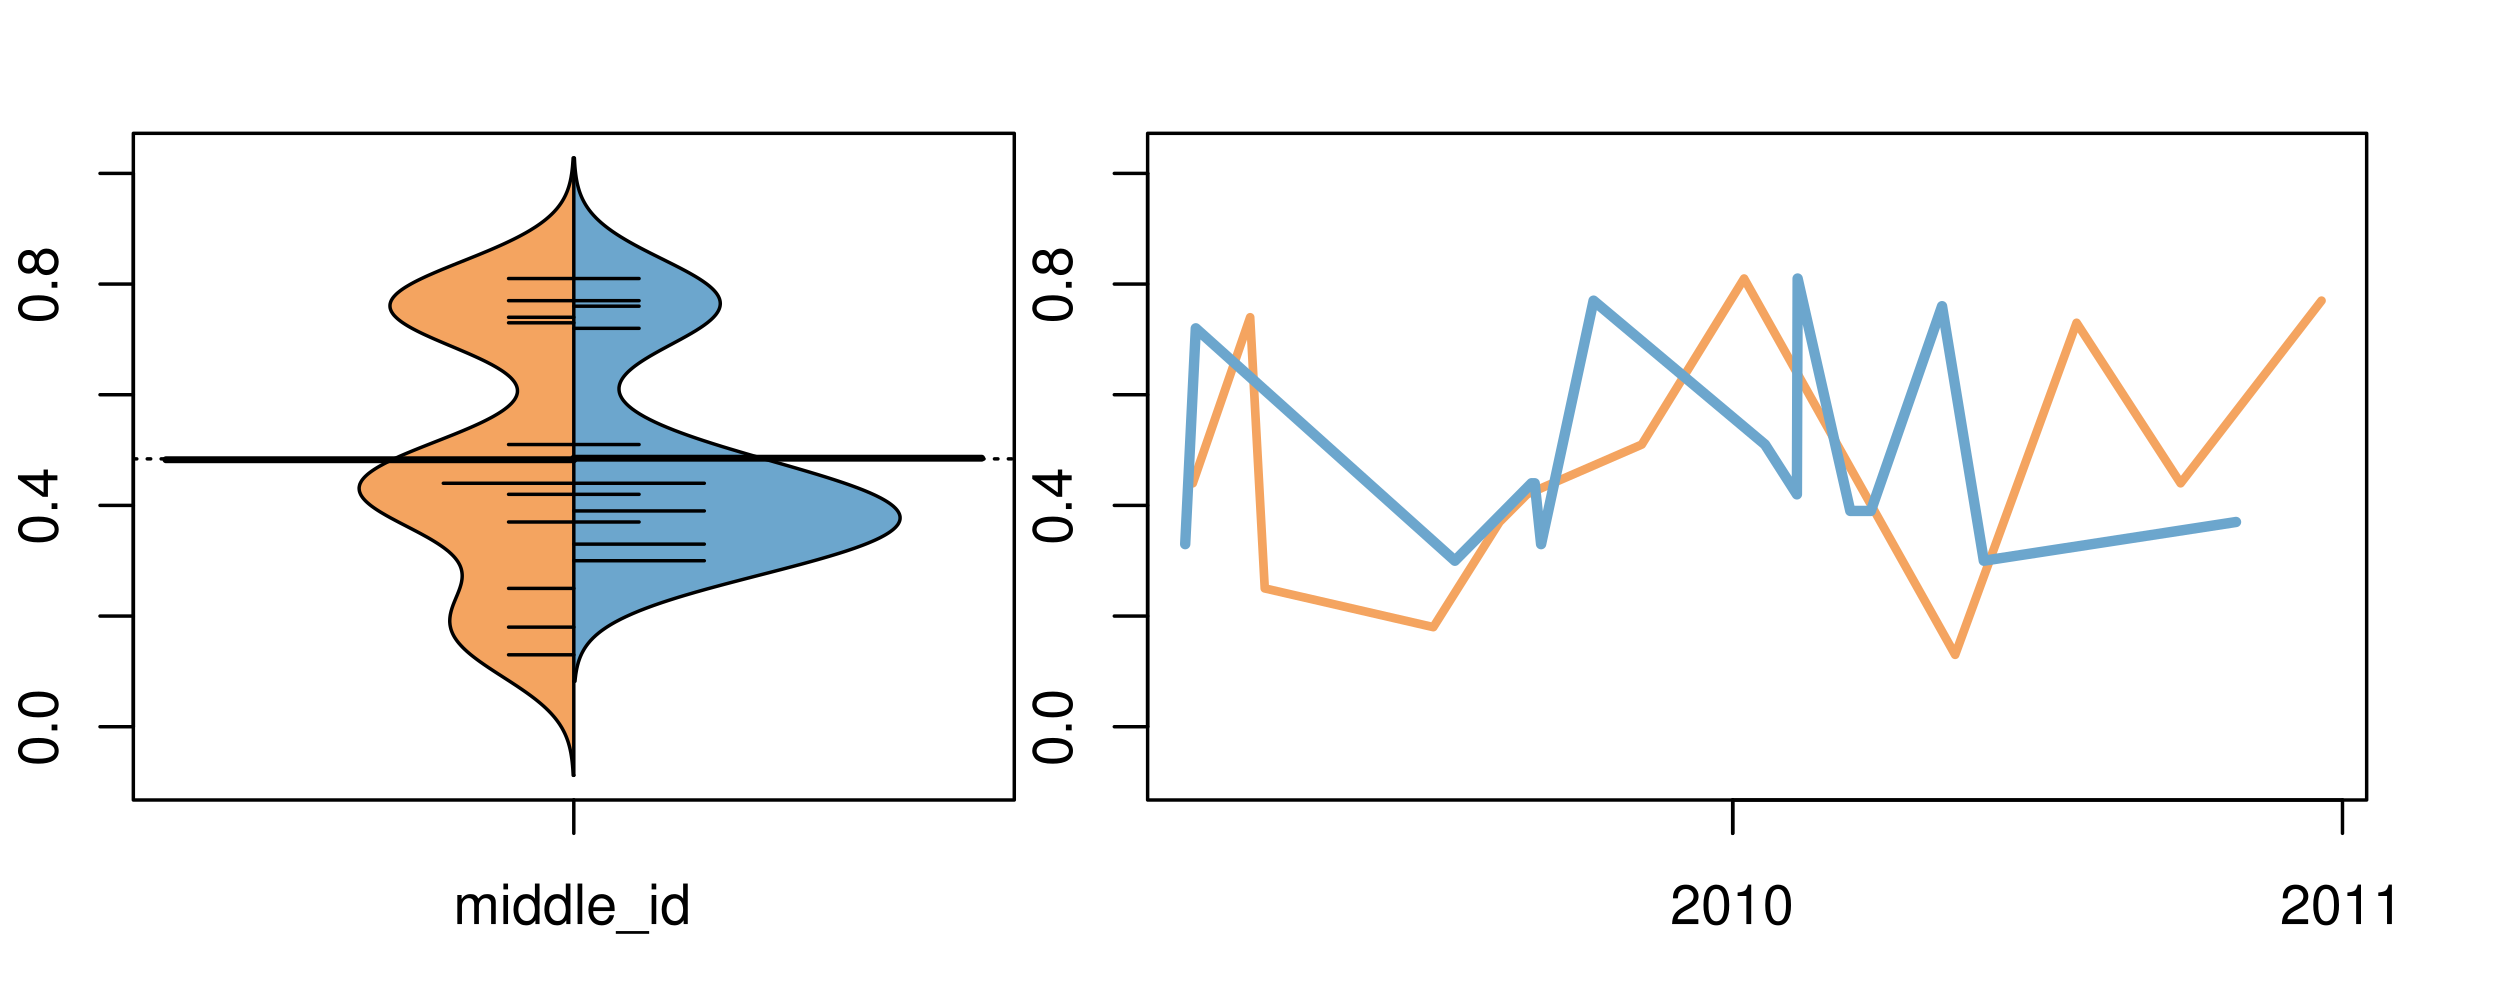 <?xml version="1.0" encoding="UTF-8"?>
<svg xmlns="http://www.w3.org/2000/svg" xmlns:xlink="http://www.w3.org/1999/xlink" width="540pt" height="216pt" viewBox="0 0 540 216" version="1.1">
<defs>
<g>
<symbol overflow="visible" id="glyph0-0">
<path style="stroke:none;" d="M -8.516 -3.297 C -8.516 -2.516 -8.156 -1.781 -7.578 -1.344 C -6.828 -0.797 -5.688 -0.516 -4.109 -0.516 C -1.25 -0.516 0.281 -1.469 0.281 -3.297 C 0.281 -5.094 -1.25 -6.078 -4.047 -6.078 C -5.703 -6.078 -6.797 -5.812 -7.578 -5.25 C -8.172 -4.812 -8.516 -4.109 -8.516 -3.297 Z M -7.578 -3.297 C -7.578 -4.438 -6.422 -5 -4.141 -5 C -1.734 -5 -0.594 -4.453 -0.594 -3.281 C -0.594 -2.156 -1.781 -1.594 -4.109 -1.594 C -6.438 -1.594 -7.578 -2.156 -7.578 -3.297 Z M -7.578 -3.297 "/>
</symbol>
<symbol overflow="visible" id="glyph0-1">
<path style="stroke:none;" d="M -1.25 -2.297 L -1.25 -1.047 L 0 -1.047 L 0 -2.297 Z M -1.25 -2.297 "/>
</symbol>
<symbol overflow="visible" id="glyph0-2">
<path style="stroke:none;" d="M -2.047 -3.922 L 0 -3.922 L 0 -4.984 L -2.047 -4.984 L -2.047 -6.234 L -2.984 -6.234 L -2.984 -4.984 L -8.516 -4.984 L -8.516 -4.203 L -3.156 -0.344 L -2.047 -0.344 Z M -2.984 -3.922 L -2.984 -1.266 L -6.703 -3.922 Z M -2.984 -3.922 "/>
</symbol>
<symbol overflow="visible" id="glyph0-3">
<path style="stroke:none;" d="M -4.469 -4.688 C -5 -5.562 -5.438 -5.859 -6.234 -5.859 C -7.578 -5.859 -8.516 -4.812 -8.516 -3.297 C -8.516 -1.797 -7.578 -0.75 -6.234 -0.75 C -5.453 -0.75 -5.016 -1.031 -4.469 -1.891 C -4.016 -0.922 -3.297 -0.438 -2.359 -0.438 C -0.797 -0.438 0.281 -1.625 0.281 -3.297 C 0.281 -4.984 -0.797 -6.156 -2.359 -6.156 C -3.297 -6.156 -4.016 -5.672 -4.469 -4.688 Z M -7.578 -3.297 C -7.578 -4.203 -7.047 -4.781 -6.219 -4.781 C -5.422 -4.781 -4.891 -4.188 -4.891 -3.297 C -4.891 -2.406 -5.422 -1.828 -6.234 -1.828 C -7.047 -1.828 -7.578 -2.406 -7.578 -3.297 Z M -4.016 -3.297 C -4.016 -4.359 -3.344 -5.078 -2.344 -5.078 C -1.328 -5.078 -0.656 -4.359 -0.656 -3.281 C -0.656 -2.25 -1.344 -1.531 -2.344 -1.531 C -3.344 -1.531 -4.016 -2.25 -4.016 -3.297 Z M -4.016 -3.297 "/>
</symbol>
<symbol overflow="visible" id="glyph0-4">
<path style="stroke:none;" d="M -8.75 -5.938 L -8.75 -4.938 L -5.5 -4.938 C -6.125 -4.531 -6.469 -3.859 -6.469 -3.016 C -6.469 -1.375 -5.156 -0.312 -3.156 -0.312 C -1.031 -0.312 0.281 -1.359 0.281 -3.047 C 0.281 -3.906 -0.047 -4.516 -0.828 -5.047 L 0 -5.047 L 0 -5.938 Z M -5.531 -3.188 C -5.531 -4.266 -4.578 -4.938 -3.078 -4.938 C -1.625 -4.938 -0.656 -4.25 -0.656 -3.188 C -0.656 -2.094 -1.625 -1.359 -3.094 -1.359 C -4.562 -1.359 -5.531 -2.094 -5.531 -3.188 Z M -5.531 -3.188 "/>
</symbol>
<symbol overflow="visible" id="glyph0-5">
<path style="stroke:none;" d="M -6.281 -3.094 L -6.281 -2.047 L -7.266 -2.047 C -7.688 -2.047 -7.906 -2.297 -7.906 -2.75 C -7.906 -2.828 -7.906 -2.875 -7.891 -3.094 L -8.719 -3.094 C -8.766 -2.875 -8.781 -2.734 -8.781 -2.531 C -8.781 -1.609 -8.25 -1.062 -7.359 -1.062 L -6.281 -1.062 L -6.281 -0.219 L -5.469 -0.219 L -5.469 -1.062 L 0 -1.062 L 0 -2.047 L -5.469 -2.047 L -5.469 -3.094 Z M -6.281 -3.094 "/>
</symbol>
<symbol overflow="visible" id="glyph0-6">
<path style="stroke:none;" d="M 1.516 -6.938 L 1.516 0.266 L 2.109 0.266 L 2.109 -6.938 Z M 1.516 -6.938 "/>
</symbol>
<symbol overflow="visible" id="glyph0-7">
<path style="stroke:none;" d="M -6.469 -3.266 C -6.469 -1.5 -5.203 -0.438 -3.094 -0.438 C -0.984 -0.438 0.281 -1.484 0.281 -3.281 C 0.281 -5.047 -0.984 -6.125 -3.047 -6.125 C -5.219 -6.125 -6.469 -5.078 -6.469 -3.266 Z M -5.547 -3.281 C -5.547 -4.406 -4.625 -5.078 -3.062 -5.078 C -1.578 -5.078 -0.641 -4.375 -0.641 -3.281 C -0.641 -2.156 -1.578 -1.469 -3.094 -1.469 C -4.609 -1.469 -5.547 -2.156 -5.547 -3.281 Z M -5.547 -3.281 "/>
</symbol>
<symbol overflow="visible" id="glyph0-8">
<path style="stroke:none;" d="M -8.75 -1.828 L -8.75 -0.812 L 0 -0.812 L 0 -1.828 Z M -8.75 -1.828 "/>
</symbol>
<symbol overflow="visible" id="glyph0-9">
<path style="stroke:none;" d="M -3.906 -2.656 L -3.906 -3.234 C -3.906 -4.391 -3.391 -4.984 -2.359 -4.984 C -1.297 -4.984 -0.656 -4.328 -0.656 -3.234 C -0.656 -2.078 -1.234 -1.516 -2.469 -1.438 L -2.469 -0.391 C -1.781 -0.438 -1.344 -0.547 -0.953 -0.75 C -0.141 -1.188 0.281 -2.031 0.281 -3.188 C 0.281 -4.938 -0.766 -6.078 -2.375 -6.078 C -3.453 -6.078 -4.062 -5.656 -4.406 -4.625 C -4.719 -5.422 -5.312 -5.812 -6.172 -5.812 C -7.625 -5.812 -8.516 -4.844 -8.516 -3.234 C -8.516 -1.516 -7.578 -0.594 -5.766 -0.562 L -5.766 -1.625 C -6.281 -1.625 -6.562 -1.688 -6.828 -1.812 C -7.297 -2.047 -7.578 -2.578 -7.578 -3.234 C -7.578 -4.172 -7.031 -4.734 -6.125 -4.734 C -5.531 -4.734 -5.172 -4.531 -4.984 -4.062 C -4.859 -3.766 -4.812 -3.391 -4.797 -2.656 Z M -3.906 -2.656 "/>
</symbol>
<symbol overflow="visible" id="glyph0-10">
<path style="stroke:none;" d="M 0 -3.422 L -6.281 -5.828 L -6.281 -4.703 L -1.188 -2.922 L -6.281 -1.25 L -6.281 -0.125 L 0 -2.328 Z M 0 -3.422 "/>
</symbol>
<symbol overflow="visible" id="glyph0-11">
<path style="stroke:none;" d="M -0.594 -6.422 C -0.562 -6.312 -0.562 -6.266 -0.562 -6.203 C -0.562 -5.859 -0.75 -5.656 -1.062 -5.656 L -4.75 -5.656 C -5.875 -5.656 -6.469 -4.844 -6.469 -3.297 C -6.469 -2.391 -6.203 -1.625 -5.734 -1.219 C -5.406 -0.922 -5.047 -0.797 -4.422 -0.781 L -4.422 -1.781 C -5.203 -1.875 -5.547 -2.328 -5.547 -3.266 C -5.547 -4.156 -5.203 -4.672 -4.609 -4.672 L -4.344 -4.672 C -3.922 -4.672 -3.75 -4.422 -3.641 -3.625 C -3.469 -2.203 -3.422 -1.984 -3.266 -1.609 C -2.969 -0.875 -2.406 -0.5 -1.578 -0.5 C -0.438 -0.5 0.281 -1.297 0.281 -2.562 C 0.281 -3.359 0 -4 -0.641 -4.703 C -0.016 -4.781 0.281 -5.094 0.281 -5.734 C 0.281 -5.938 0.25 -6.094 0.172 -6.422 Z M -1.984 -4.672 C -1.641 -4.672 -1.438 -4.578 -1.156 -4.266 C -0.797 -3.859 -0.594 -3.375 -0.594 -2.781 C -0.594 -2 -0.969 -1.547 -1.609 -1.547 C -2.266 -1.547 -2.609 -1.984 -2.766 -3.062 C -2.906 -4.109 -2.953 -4.328 -3.109 -4.672 Z M -1.984 -4.672 "/>
</symbol>
<symbol overflow="visible" id="glyph0-12">
<path style="stroke:none;" d="M 0 -5.781 L -6.281 -5.781 L -6.281 -4.781 L -2.719 -4.781 C -1.438 -4.781 -0.594 -4.109 -0.594 -3.078 C -0.594 -2.281 -1.078 -1.781 -1.844 -1.781 L -6.281 -1.781 L -6.281 -0.781 L -1.438 -0.781 C -0.391 -0.781 0.281 -1.562 0.281 -2.781 C 0.281 -3.703 -0.047 -4.297 -0.875 -4.891 L 0 -4.891 Z M 0 -5.781 "/>
</symbol>
<symbol overflow="visible" id="glyph0-13">
<path style="stroke:none;" d="M -2.812 -6.156 C -3.766 -6.156 -4.344 -6.078 -4.812 -5.906 C -5.844 -5.5 -6.469 -4.531 -6.469 -3.359 C -6.469 -1.609 -5.125 -0.484 -3.062 -0.484 C -1 -0.484 0.281 -1.578 0.281 -3.344 C 0.281 -4.781 -0.547 -5.766 -1.906 -6.031 L -1.906 -5.016 C -1.078 -4.734 -0.641 -4.172 -0.641 -3.375 C -0.641 -2.734 -0.938 -2.203 -1.469 -1.859 C -1.828 -1.625 -2.188 -1.531 -2.812 -1.531 Z M -3.625 -1.547 C -4.781 -1.625 -5.547 -2.344 -5.547 -3.344 C -5.547 -4.328 -4.734 -5.094 -3.703 -5.094 C -3.672 -5.094 -3.641 -5.094 -3.625 -5.078 Z M -3.625 -1.547 "/>
</symbol>
<symbol overflow="visible" id="glyph1-0">
<path style="stroke:none;" d="M 0.844 -6.281 L 0.844 0 L 1.844 0 L 1.844 -3.953 C 1.844 -4.859 2.516 -5.594 3.328 -5.594 C 4.062 -5.594 4.484 -5.141 4.484 -4.328 L 4.484 0 L 5.5 0 L 5.5 -3.953 C 5.5 -4.859 6.156 -5.594 6.969 -5.594 C 7.703 -5.594 8.141 -5.125 8.141 -4.328 L 8.141 0 L 9.141 0 L 9.141 -4.719 C 9.141 -5.844 8.5 -6.469 7.312 -6.469 C 6.484 -6.469 5.969 -6.219 5.391 -5.516 C 5.016 -6.188 4.516 -6.469 3.703 -6.469 C 2.859 -6.469 2.297 -6.156 1.766 -5.406 L 1.766 -6.281 Z M 0.844 -6.281 "/>
</symbol>
<symbol overflow="visible" id="glyph1-1">
<path style="stroke:none;" d="M 1.797 -6.281 L 0.797 -6.281 L 0.797 0 L 1.797 0 Z M 1.797 -8.75 L 0.797 -8.75 L 0.797 -7.484 L 1.797 -7.484 Z M 1.797 -8.75 "/>
</symbol>
<symbol overflow="visible" id="glyph1-2">
<path style="stroke:none;" d="M 5.938 -8.75 L 4.938 -8.75 L 4.938 -5.5 C 4.531 -6.125 3.859 -6.469 3.016 -6.469 C 1.375 -6.469 0.312 -5.156 0.312 -3.156 C 0.312 -1.031 1.359 0.281 3.047 0.281 C 3.906 0.281 4.516 -0.047 5.047 -0.828 L 5.047 0 L 5.938 0 Z M 3.188 -5.531 C 4.266 -5.531 4.938 -4.578 4.938 -3.078 C 4.938 -1.625 4.25 -0.656 3.188 -0.656 C 2.094 -0.656 1.359 -1.625 1.359 -3.094 C 1.359 -4.562 2.094 -5.531 3.188 -5.531 Z M 3.188 -5.531 "/>
</symbol>
<symbol overflow="visible" id="glyph1-3">
<path style="stroke:none;" d="M 1.828 -8.75 L 0.812 -8.75 L 0.812 0 L 1.828 0 Z M 1.828 -8.75 "/>
</symbol>
<symbol overflow="visible" id="glyph1-4">
<path style="stroke:none;" d="M 6.156 -2.812 C 6.156 -3.766 6.078 -4.344 5.906 -4.812 C 5.5 -5.844 4.531 -6.469 3.359 -6.469 C 1.609 -6.469 0.484 -5.125 0.484 -3.062 C 0.484 -1 1.578 0.281 3.344 0.281 C 4.781 0.281 5.766 -0.547 6.031 -1.906 L 5.016 -1.906 C 4.734 -1.078 4.172 -0.641 3.375 -0.641 C 2.734 -0.641 2.203 -0.938 1.859 -1.469 C 1.625 -1.828 1.531 -2.188 1.531 -2.812 Z M 1.547 -3.625 C 1.625 -4.781 2.344 -5.547 3.344 -5.547 C 4.328 -5.547 5.094 -4.734 5.094 -3.703 C 5.094 -3.672 5.094 -3.641 5.078 -3.625 Z M 1.547 -3.625 "/>
</symbol>
<symbol overflow="visible" id="glyph1-5">
<path style="stroke:none;" d="M 6.938 1.516 L -0.266 1.516 L -0.266 2.109 L 6.938 2.109 Z M 6.938 1.516 "/>
</symbol>
<symbol overflow="visible" id="glyph1-6">
<path style="stroke:none;" d="M 6.078 -1.047 L 1.594 -1.047 C 1.703 -1.734 2.094 -2.188 3.125 -2.797 L 4.328 -3.438 C 5.516 -4.094 6.125 -4.969 6.125 -6.016 C 6.125 -6.719 5.844 -7.375 5.344 -7.844 C 4.844 -8.297 4.219 -8.516 3.406 -8.516 C 2.328 -8.516 1.531 -8.125 1.062 -7.406 C 0.75 -6.953 0.625 -6.422 0.594 -5.562 L 1.656 -5.562 C 1.688 -6.125 1.766 -6.484 1.906 -6.75 C 2.188 -7.266 2.734 -7.578 3.375 -7.578 C 4.328 -7.578 5.047 -6.906 5.047 -5.984 C 5.047 -5.312 4.656 -4.734 3.906 -4.312 L 2.797 -3.688 C 1.016 -2.672 0.5 -1.875 0.406 0 L 6.078 0 Z M 6.078 -1.047 "/>
</symbol>
<symbol overflow="visible" id="glyph1-7">
<path style="stroke:none;" d="M 3.297 -8.516 C 2.516 -8.516 1.781 -8.156 1.344 -7.578 C 0.797 -6.828 0.516 -5.688 0.516 -4.109 C 0.516 -1.25 1.469 0.281 3.297 0.281 C 5.094 0.281 6.078 -1.25 6.078 -4.047 C 6.078 -5.703 5.812 -6.797 5.25 -7.578 C 4.812 -8.172 4.109 -8.516 3.297 -8.516 Z M 3.297 -7.578 C 4.438 -7.578 5 -6.422 5 -4.141 C 5 -1.734 4.453 -0.594 3.281 -0.594 C 2.156 -0.594 1.594 -1.781 1.594 -4.109 C 1.594 -6.438 2.156 -7.578 3.297 -7.578 Z M 3.297 -7.578 "/>
</symbol>
<symbol overflow="visible" id="glyph1-8">
<path style="stroke:none;" d="M 3.109 -6.062 L 3.109 0 L 4.156 0 L 4.156 -8.516 L 3.469 -8.516 C 3.094 -7.203 2.859 -7.016 1.219 -6.812 L 1.219 -6.062 Z M 3.109 -6.062 "/>
</symbol>
</g>
<clipPath id="clip1">
  <path d="M 28.801 28.801 L 220.086 28.801 L 220.086 173.801 L 28.801 173.801 Z M 28.801 28.801 "/>
</clipPath>
<clipPath id="clip2">
  <path d="M 247.887 28.801 L 512.199 28.801 L 512.199 173.801 L 247.887 173.801 Z M 247.887 28.801 "/>
</clipPath>
<clipPath id="clip3">
  <path d="M 233.484 14.398 L 526.598 14.398 L 526.598 188.199 L 233.484 188.199 Z M 233.484 14.398 "/>
</clipPath>
<clipPath id="clip4">
  <path d="M 247.887 28.801 L 512.199 28.801 L 512.199 173.801 L 247.887 173.801 Z M 247.887 28.801 "/>
</clipPath>
</defs>
<g id="surface266">
<path style="fill:none;stroke-width:0.75;stroke-linecap:round;stroke-linejoin:round;stroke:rgb(0%,0%,0%);stroke-opacity:1;stroke-miterlimit:10;" d="M 28.801 172.801 L 219.086 172.801 L 219.086 28.801 L 28.801 28.801 L 28.801 172.801 "/>
<path style="fill:none;stroke-width:0.75;stroke-linecap:round;stroke-linejoin:round;stroke:rgb(0%,0%,0%);stroke-opacity:1;stroke-miterlimit:10;" d="M 28.801 156.973 L 28.801 37.457 "/>
<path style="fill:none;stroke-width:0.75;stroke-linecap:round;stroke-linejoin:round;stroke:rgb(0%,0%,0%);stroke-opacity:1;stroke-miterlimit:10;" d="M 28.801 156.973 L 21.602 156.973 "/>
<path style="fill:none;stroke-width:0.75;stroke-linecap:round;stroke-linejoin:round;stroke:rgb(0%,0%,0%);stroke-opacity:1;stroke-miterlimit:10;" d="M 28.801 133.07 L 21.602 133.07 "/>
<path style="fill:none;stroke-width:0.75;stroke-linecap:round;stroke-linejoin:round;stroke:rgb(0%,0%,0%);stroke-opacity:1;stroke-miterlimit:10;" d="M 28.801 109.168 L 21.602 109.168 "/>
<path style="fill:none;stroke-width:0.75;stroke-linecap:round;stroke-linejoin:round;stroke:rgb(0%,0%,0%);stroke-opacity:1;stroke-miterlimit:10;" d="M 28.801 85.262 L 21.602 85.262 "/>
<path style="fill:none;stroke-width:0.75;stroke-linecap:round;stroke-linejoin:round;stroke:rgb(0%,0%,0%);stroke-opacity:1;stroke-miterlimit:10;" d="M 28.801 61.359 L 21.602 61.359 "/>
<path style="fill:none;stroke-width:0.75;stroke-linecap:round;stroke-linejoin:round;stroke:rgb(0%,0%,0%);stroke-opacity:1;stroke-miterlimit:10;" d="M 28.801 37.457 L 21.602 37.457 "/>
<g style="fill:rgb(0%,0%,0%);fill-opacity:1;">
  <use xlink:href="#glyph0-0" x="12.396" y="165.473"/>
  <use xlink:href="#glyph0-1" x="12.396" y="158.801"/>
  <use xlink:href="#glyph0-0" x="12.396" y="155.465"/>
</g>
<g style="fill:rgb(0%,0%,0%);fill-opacity:1;">
  <use xlink:href="#glyph0-0" x="12.396" y="117.668"/>
  <use xlink:href="#glyph0-1" x="12.396" y="110.996"/>
  <use xlink:href="#glyph0-2" x="12.396" y="107.66"/>
</g>
<g style="fill:rgb(0%,0%,0%);fill-opacity:1;">
  <use xlink:href="#glyph0-0" x="12.396" y="69.859"/>
  <use xlink:href="#glyph0-1" x="12.396" y="63.188"/>
  <use xlink:href="#glyph0-3" x="12.396" y="59.852"/>
</g>
<path style="fill:none;stroke-width:0.75;stroke-linecap:round;stroke-linejoin:round;stroke:rgb(0%,0%,0%);stroke-opacity:1;stroke-miterlimit:10;" d="M 123.941 172.801 L 123.941 172.801 "/>
<path style="fill:none;stroke-width:0.75;stroke-linecap:round;stroke-linejoin:round;stroke:rgb(0%,0%,0%);stroke-opacity:1;stroke-miterlimit:10;" d="M 123.941 172.801 L 123.941 180 "/>
<g style="fill:rgb(0%,0%,0%);fill-opacity:1;">
  <use xlink:href="#glyph1-0" x="97.941" y="199.596"/>
  <use xlink:href="#glyph1-1" x="107.938" y="199.596"/>
  <use xlink:href="#glyph1-2" x="110.602" y="199.596"/>
  <use xlink:href="#glyph1-2" x="117.273" y="199.596"/>
  <use xlink:href="#glyph1-3" x="123.945" y="199.596"/>
  <use xlink:href="#glyph1-4" x="126.609" y="199.596"/>
  <use xlink:href="#glyph1-5" x="133.281" y="199.596"/>
  <use xlink:href="#glyph1-1" x="139.953" y="199.596"/>
  <use xlink:href="#glyph1-2" x="142.617" y="199.596"/>
</g>
<g clip-path="url(#clip1)" clip-rule="nonzero">
<path style="fill:none;stroke-width:0.75;stroke-linecap:round;stroke-linejoin:round;stroke:rgb(0%,0%,0%);stroke-opacity:1;stroke-dasharray:0.75,2.25;stroke-miterlimit:10;" d="M 28.801 99.117 L 219.086 99.117 "/>
<path style=" stroke:none;fill-rule:nonzero;fill:rgb(95.686%,64.314%,37.647%);fill-opacity:1;" d="M 123.941 34.133 L 123.793 34.133 L 123.781 34.395 L 123.766 34.656 L 123.746 34.918 L 123.727 35.176 L 123.688 35.699 L 123.664 35.961 L 123.637 36.223 L 123.609 36.48 L 123.547 37.004 L 123.512 37.266 L 123.477 37.523 L 123.348 38.309 L 123.297 38.57 L 123.242 38.828 L 123.188 39.09 L 123.125 39.352 L 123.059 39.613 L 122.988 39.875 L 122.914 40.133 L 122.836 40.395 L 122.75 40.656 L 122.66 40.918 L 122.566 41.18 L 122.465 41.438 L 122.355 41.699 L 122.242 41.961 L 122.121 42.223 L 121.992 42.484 L 121.859 42.742 L 121.715 43.004 L 121.562 43.266 L 121.406 43.527 L 121.238 43.789 L 121.059 44.047 L 120.875 44.309 L 120.68 44.57 L 120.473 44.832 L 120.262 45.094 L 120.035 45.352 L 119.801 45.613 L 119.555 45.875 L 119.297 46.137 L 119.027 46.398 L 118.75 46.656 L 118.457 46.918 L 118.152 47.18 L 117.84 47.441 L 117.508 47.703 L 117.168 47.961 L 116.816 48.223 L 116.449 48.484 L 116.07 48.746 L 115.68 49.008 L 115.273 49.266 L 114.855 49.527 L 114.43 49.789 L 113.984 50.051 L 113.527 50.312 L 113.059 50.57 L 112.578 50.832 L 112.086 51.094 L 111.578 51.355 L 111.059 51.617 L 110.531 51.875 L 109.988 52.137 L 109.438 52.398 L 108.875 52.66 L 108.301 52.922 L 107.719 53.18 L 107.129 53.441 L 106.527 53.703 L 105.918 53.965 L 105.301 54.227 L 104.676 54.484 L 104.047 54.746 L 103.414 55.008 L 102.773 55.27 L 102.129 55.527 L 100.832 56.051 L 99.527 56.574 L 98.879 56.832 L 97.582 57.355 L 96.938 57.617 L 96.301 57.879 L 95.664 58.137 L 95.039 58.398 L 94.422 58.66 L 93.809 58.922 L 93.211 59.184 L 92.621 59.441 L 92.039 59.703 L 91.477 59.965 L 90.926 60.227 L 90.387 60.488 L 89.871 60.746 L 89.367 61.008 L 88.883 61.27 L 88.422 61.531 L 87.977 61.793 L 87.551 62.051 L 87.152 62.312 L 86.773 62.574 L 86.418 62.836 L 86.09 63.098 L 85.781 63.355 L 85.504 63.617 L 85.254 63.879 L 85.02 64.141 L 84.824 64.402 L 84.656 64.66 L 84.508 64.922 L 84.398 65.184 L 84.316 65.445 L 84.254 65.707 L 84.234 65.965 L 84.238 66.227 L 84.266 66.488 L 84.332 66.75 L 84.426 67.012 L 84.539 67.27 L 84.695 67.531 L 84.871 67.793 L 85.07 68.055 L 85.309 68.316 L 85.57 68.574 L 85.852 68.836 L 86.168 69.098 L 86.504 69.359 L 86.863 69.621 L 87.25 69.879 L 87.656 70.141 L 88.082 70.402 L 88.535 70.664 L 89.004 70.926 L 89.492 71.184 L 89.996 71.445 L 90.516 71.707 L 91.055 71.969 L 91.605 72.23 L 92.168 72.488 L 92.742 72.75 L 93.328 73.012 L 93.918 73.273 L 94.52 73.531 L 95.738 74.055 L 96.973 74.578 L 97.594 74.836 L 98.215 75.098 L 98.832 75.359 L 99.445 75.621 L 100.055 75.883 L 100.66 76.141 L 101.262 76.402 L 101.852 76.664 L 102.438 76.926 L 103.012 77.188 L 103.57 77.445 L 104.121 77.707 L 104.664 77.969 L 105.184 78.23 L 105.691 78.492 L 106.188 78.75 L 106.66 79.012 L 107.121 79.273 L 107.562 79.535 L 107.98 79.797 L 108.387 80.055 L 108.77 80.316 L 109.129 80.578 L 109.469 80.84 L 109.789 81.102 L 110.082 81.359 L 110.355 81.621 L 110.605 81.883 L 110.828 82.145 L 111.035 82.406 L 111.211 82.664 L 111.363 82.926 L 111.496 83.188 L 111.602 83.449 L 111.68 83.711 L 111.738 83.969 L 111.766 84.23 L 111.77 84.492 L 111.758 84.754 L 111.711 85.016 L 111.641 85.273 L 111.555 85.535 L 111.43 85.797 L 111.289 86.059 L 111.133 86.32 L 110.938 86.578 L 110.727 86.84 L 110.496 87.102 L 110.234 87.363 L 109.953 87.625 L 109.656 87.883 L 109.328 88.145 L 108.988 88.406 L 108.625 88.668 L 108.234 88.93 L 107.832 89.188 L 107.41 89.449 L 106.965 89.711 L 106.508 89.973 L 106.031 90.234 L 105.535 90.492 L 105.027 90.754 L 104.5 91.016 L 103.961 91.277 L 103.406 91.539 L 102.84 91.797 L 102.258 92.059 L 101.668 92.32 L 101.062 92.582 L 100.449 92.84 L 99.832 93.102 L 99.199 93.363 L 98.562 93.625 L 97.918 93.887 L 97.266 94.145 L 95.953 94.668 L 94.625 95.191 L 93.961 95.449 L 92.633 95.973 L 91.312 96.496 L 90.66 96.754 L 90.012 97.016 L 89.367 97.277 L 88.734 97.539 L 88.105 97.801 L 87.488 98.059 L 86.879 98.32 L 86.281 98.582 L 85.703 98.844 L 85.129 99.105 L 84.574 99.363 L 84.035 99.625 L 83.508 99.887 L 83 100.148 L 82.516 100.41 L 82.043 100.668 L 81.59 100.93 L 81.164 101.191 L 80.754 101.453 L 80.367 101.715 L 80.008 101.973 L 79.664 102.234 L 79.348 102.496 L 79.059 102.758 L 78.789 103.02 L 78.551 103.277 L 78.336 103.539 L 78.141 103.801 L 77.984 104.062 L 77.852 104.324 L 77.734 104.582 L 77.66 104.844 L 77.605 105.105 L 77.57 105.367 L 77.578 105.629 L 77.605 105.887 L 77.652 106.148 L 77.738 106.41 L 77.844 106.672 L 77.969 106.934 L 78.129 107.191 L 78.309 107.453 L 78.512 107.715 L 78.746 107.977 L 78.996 108.238 L 79.266 108.496 L 79.566 108.758 L 79.879 109.02 L 80.211 109.281 L 80.57 109.543 L 80.938 109.801 L 81.324 110.062 L 81.73 110.324 L 82.148 110.586 L 82.582 110.844 L 83.027 111.105 L 83.48 111.367 L 83.949 111.629 L 84.422 111.891 L 84.906 112.148 L 85.395 112.41 L 85.891 112.672 L 86.391 112.934 L 86.895 113.195 L 87.398 113.453 L 87.902 113.715 L 88.41 113.977 L 88.914 114.238 L 89.414 114.5 L 89.91 114.758 L 90.406 115.02 L 90.895 115.281 L 91.375 115.543 L 91.848 115.805 L 92.316 116.062 L 92.77 116.324 L 93.215 116.586 L 93.652 116.848 L 94.074 117.109 L 94.484 117.367 L 94.883 117.629 L 95.266 117.891 L 95.637 118.152 L 95.996 118.414 L 96.332 118.672 L 96.66 118.934 L 96.973 119.195 L 97.262 119.457 L 97.543 119.719 L 97.805 119.977 L 98.051 120.238 L 98.281 120.5 L 98.492 120.762 L 98.688 121.023 L 98.867 121.281 L 99.031 121.543 L 99.176 121.805 L 99.312 122.066 L 99.426 122.328 L 99.523 122.586 L 99.613 122.848 L 99.68 123.109 L 99.738 123.371 L 99.781 123.633 L 99.809 123.891 L 99.828 124.152 L 99.832 124.414 L 99.824 124.676 L 99.805 124.938 L 99.777 125.195 L 99.734 125.457 L 99.688 125.719 L 99.633 125.98 L 99.566 126.242 L 99.492 126.5 L 99.414 126.762 L 99.328 127.023 L 99.238 127.285 L 99.141 127.547 L 99.043 127.805 L 98.727 128.59 L 98.617 128.848 L 98.289 129.633 L 98.184 129.895 L 98.078 130.152 L 97.875 130.676 L 97.781 130.938 L 97.691 131.199 L 97.605 131.457 L 97.527 131.719 L 97.453 131.98 L 97.387 132.242 L 97.328 132.504 L 97.273 132.762 L 97.234 133.023 L 97.199 133.285 L 97.172 133.547 L 97.156 133.809 L 97.148 134.066 L 97.148 134.328 L 97.168 134.59 L 97.191 134.852 L 97.227 135.113 L 97.277 135.371 L 97.336 135.633 L 97.402 135.895 L 97.488 136.156 L 97.582 136.418 L 97.688 136.676 L 97.809 136.938 L 97.938 137.199 L 98.082 137.461 L 98.238 137.723 L 98.406 137.98 L 98.586 138.242 L 98.777 138.504 L 98.984 138.766 L 99.199 139.027 L 99.43 139.285 L 99.668 139.547 L 99.918 139.809 L 100.18 140.07 L 100.453 140.332 L 100.734 140.59 L 101.031 140.852 L 101.332 141.113 L 101.645 141.375 L 101.969 141.637 L 102.297 141.895 L 102.637 142.156 L 102.984 142.418 L 103.34 142.68 L 103.699 142.941 L 104.07 143.199 L 104.441 143.461 L 104.82 143.723 L 105.594 144.246 L 105.988 144.504 L 106.383 144.766 L 106.781 145.027 L 107.586 145.551 L 107.992 145.809 L 108.395 146.07 L 109.207 146.594 L 109.609 146.852 L 110.016 147.113 L 110.418 147.375 L 111.215 147.898 L 111.609 148.156 L 112.383 148.68 L 112.766 148.941 L 113.145 149.203 L 113.516 149.461 L 113.883 149.723 L 114.246 149.984 L 114.602 150.246 L 114.953 150.508 L 115.293 150.766 L 115.633 151.027 L 115.961 151.289 L 116.281 151.551 L 116.598 151.812 L 116.902 152.07 L 117.203 152.332 L 117.496 152.594 L 117.777 152.855 L 118.055 153.117 L 118.324 153.375 L 118.582 153.637 L 118.836 153.898 L 119.082 154.16 L 119.316 154.422 L 119.543 154.68 L 119.766 154.941 L 119.977 155.203 L 120.184 155.465 L 120.379 155.727 L 120.566 155.984 L 120.75 156.246 L 120.926 156.508 L 121.254 157.031 L 121.406 157.289 L 121.551 157.551 L 121.691 157.812 L 121.824 158.074 L 121.953 158.336 L 122.074 158.594 L 122.188 158.855 L 122.297 159.117 L 122.402 159.379 L 122.5 159.641 L 122.594 159.898 L 122.684 160.16 L 122.766 160.422 L 122.844 160.684 L 122.918 160.945 L 122.988 161.203 L 123.055 161.465 L 123.117 161.727 L 123.176 161.988 L 123.23 162.25 L 123.285 162.508 L 123.332 162.77 L 123.418 163.293 L 123.457 163.555 L 123.496 163.812 L 123.531 164.074 L 123.594 164.598 L 123.621 164.855 L 123.645 165.117 L 123.672 165.379 L 123.691 165.641 L 123.715 165.902 L 123.734 166.16 L 123.797 167.207 L 123.809 167.465 L 123.941 167.465 Z M 123.941 34.133 "/>
<path style="fill:none;stroke-width:0.75;stroke-linecap:round;stroke-linejoin:round;stroke:rgb(0%,0%,0%);stroke-opacity:1;stroke-miterlimit:10;" d="M 123.941 34.133 L 123.793 34.133 L 123.781 34.395 L 123.766 34.656 L 123.746 34.918 L 123.727 35.176 L 123.688 35.699 L 123.664 35.961 L 123.637 36.223 L 123.609 36.48 L 123.547 37.004 L 123.512 37.266 L 123.477 37.523 L 123.348 38.309 L 123.297 38.57 L 123.242 38.828 L 123.188 39.09 L 123.125 39.352 L 123.059 39.613 L 122.988 39.875 L 122.914 40.133 L 122.836 40.395 L 122.75 40.656 L 122.66 40.918 L 122.566 41.18 L 122.465 41.438 L 122.355 41.699 L 122.242 41.961 L 122.121 42.223 L 121.992 42.484 L 121.859 42.742 L 121.715 43.004 L 121.562 43.266 L 121.406 43.527 L 121.238 43.789 L 121.059 44.047 L 120.875 44.309 L 120.68 44.57 L 120.473 44.832 L 120.262 45.094 L 120.035 45.352 L 119.801 45.613 L 119.555 45.875 L 119.297 46.137 L 119.027 46.398 L 118.75 46.656 L 118.457 46.918 L 118.152 47.18 L 117.84 47.441 L 117.508 47.703 L 117.168 47.961 L 116.816 48.223 L 116.449 48.484 L 116.07 48.746 L 115.68 49.008 L 115.273 49.266 L 114.855 49.527 L 114.43 49.789 L 113.984 50.051 L 113.527 50.312 L 113.059 50.57 L 112.578 50.832 L 112.086 51.094 L 111.578 51.355 L 111.059 51.617 L 110.531 51.875 L 109.988 52.137 L 109.438 52.398 L 108.875 52.66 L 108.301 52.922 L 107.719 53.18 L 107.129 53.441 L 106.527 53.703 L 105.918 53.965 L 105.301 54.227 L 104.676 54.484 L 104.047 54.746 L 103.414 55.008 L 102.773 55.27 L 102.129 55.527 L 100.832 56.051 L 99.527 56.574 L 98.879 56.832 L 97.582 57.355 L 96.938 57.617 L 96.301 57.879 L 95.664 58.137 L 95.039 58.398 L 94.422 58.66 L 93.809 58.922 L 93.211 59.184 L 92.621 59.441 L 92.039 59.703 L 91.477 59.965 L 90.926 60.227 L 90.387 60.488 L 89.871 60.746 L 89.367 61.008 L 88.883 61.27 L 88.422 61.531 L 87.977 61.793 L 87.551 62.051 L 87.152 62.312 L 86.773 62.574 L 86.418 62.836 L 86.09 63.098 L 85.781 63.355 L 85.504 63.617 L 85.254 63.879 L 85.02 64.141 L 84.824 64.402 L 84.656 64.66 L 84.508 64.922 L 84.398 65.184 L 84.316 65.445 L 84.254 65.707 L 84.234 65.965 L 84.238 66.227 L 84.266 66.488 L 84.332 66.75 L 84.426 67.012 L 84.539 67.27 L 84.695 67.531 L 84.871 67.793 L 85.07 68.055 L 85.309 68.316 L 85.57 68.574 L 85.852 68.836 L 86.168 69.098 L 86.504 69.359 L 86.863 69.621 L 87.25 69.879 L 87.656 70.141 L 88.082 70.402 L 88.535 70.664 L 89.004 70.926 L 89.492 71.184 L 89.996 71.445 L 90.516 71.707 L 91.055 71.969 L 91.605 72.23 L 92.168 72.488 L 92.742 72.75 L 93.328 73.012 L 93.918 73.273 L 94.52 73.531 L 95.738 74.055 L 96.973 74.578 L 97.594 74.836 L 98.215 75.098 L 98.832 75.359 L 99.445 75.621 L 100.055 75.883 L 100.66 76.141 L 101.262 76.402 L 101.852 76.664 L 102.438 76.926 L 103.012 77.188 L 103.57 77.445 L 104.121 77.707 L 104.664 77.969 L 105.184 78.23 L 105.691 78.492 L 106.188 78.75 L 106.66 79.012 L 107.121 79.273 L 107.562 79.535 L 107.98 79.797 L 108.387 80.055 L 108.77 80.316 L 109.129 80.578 L 109.469 80.84 L 109.789 81.102 L 110.082 81.359 L 110.355 81.621 L 110.605 81.883 L 110.828 82.145 L 111.035 82.406 L 111.211 82.664 L 111.363 82.926 L 111.496 83.188 L 111.602 83.449 L 111.68 83.711 L 111.738 83.969 L 111.766 84.23 L 111.77 84.492 L 111.758 84.754 L 111.711 85.016 L 111.641 85.273 L 111.555 85.535 L 111.43 85.797 L 111.289 86.059 L 111.133 86.32 L 110.938 86.578 L 110.727 86.84 L 110.496 87.102 L 110.234 87.363 L 109.953 87.625 L 109.656 87.883 L 109.328 88.145 L 108.988 88.406 L 108.625 88.668 L 108.234 88.93 L 107.832 89.188 L 107.41 89.449 L 106.965 89.711 L 106.508 89.973 L 106.031 90.234 L 105.535 90.492 L 105.027 90.754 L 104.5 91.016 L 103.961 91.277 L 103.406 91.539 L 102.84 91.797 L 102.258 92.059 L 101.668 92.32 L 101.062 92.582 L 100.449 92.84 L 99.832 93.102 L 99.199 93.363 L 98.562 93.625 L 97.918 93.887 L 97.266 94.145 L 95.953 94.668 L 94.625 95.191 L 93.961 95.449 L 92.633 95.973 L 91.312 96.496 L 90.66 96.754 L 90.012 97.016 L 89.367 97.277 L 88.734 97.539 L 88.105 97.801 L 87.488 98.059 L 86.879 98.32 L 86.281 98.582 L 85.703 98.844 L 85.129 99.105 L 84.574 99.363 L 84.035 99.625 L 83.508 99.887 L 83 100.148 L 82.516 100.41 L 82.043 100.668 L 81.59 100.93 L 81.164 101.191 L 80.754 101.453 L 80.367 101.715 L 80.008 101.973 L 79.664 102.234 L 79.348 102.496 L 79.059 102.758 L 78.789 103.02 L 78.551 103.277 L 78.336 103.539 L 78.141 103.801 L 77.984 104.062 L 77.852 104.324 L 77.734 104.582 L 77.66 104.844 L 77.605 105.105 L 77.57 105.367 L 77.578 105.629 L 77.605 105.887 L 77.652 106.148 L 77.738 106.41 L 77.844 106.672 L 77.969 106.934 L 78.129 107.191 L 78.309 107.453 L 78.512 107.715 L 78.746 107.977 L 78.996 108.238 L 79.266 108.496 L 79.566 108.758 L 79.879 109.02 L 80.211 109.281 L 80.57 109.543 L 80.938 109.801 L 81.324 110.062 L 81.73 110.324 L 82.148 110.586 L 82.582 110.844 L 83.027 111.105 L 83.48 111.367 L 83.949 111.629 L 84.422 111.891 L 84.906 112.148 L 85.395 112.41 L 85.891 112.672 L 86.391 112.934 L 86.895 113.195 L 87.398 113.453 L 87.902 113.715 L 88.41 113.977 L 88.914 114.238 L 89.414 114.5 L 89.91 114.758 L 90.406 115.02 L 90.895 115.281 L 91.375 115.543 L 91.848 115.805 L 92.316 116.062 L 92.77 116.324 L 93.215 116.586 L 93.652 116.848 L 94.074 117.109 L 94.484 117.367 L 94.883 117.629 L 95.266 117.891 L 95.637 118.152 L 95.996 118.414 L 96.332 118.672 L 96.66 118.934 L 96.973 119.195 L 97.262 119.457 L 97.543 119.719 L 97.805 119.977 L 98.051 120.238 L 98.281 120.5 L 98.492 120.762 L 98.688 121.023 L 98.867 121.281 L 99.031 121.543 L 99.176 121.805 L 99.312 122.066 L 99.426 122.328 L 99.523 122.586 L 99.613 122.848 L 99.68 123.109 L 99.738 123.371 L 99.781 123.633 L 99.809 123.891 L 99.828 124.152 L 99.832 124.414 L 99.824 124.676 L 99.805 124.938 L 99.777 125.195 L 99.734 125.457 L 99.688 125.719 L 99.633 125.98 L 99.566 126.242 L 99.492 126.5 L 99.414 126.762 L 99.328 127.023 L 99.238 127.285 L 99.141 127.547 L 99.043 127.805 L 98.727 128.59 L 98.617 128.848 L 98.289 129.633 L 98.184 129.895 L 98.078 130.152 L 97.875 130.676 L 97.781 130.938 L 97.691 131.199 L 97.605 131.457 L 97.527 131.719 L 97.453 131.98 L 97.387 132.242 L 97.328 132.504 L 97.273 132.762 L 97.234 133.023 L 97.199 133.285 L 97.172 133.547 L 97.156 133.809 L 97.148 134.066 L 97.148 134.328 L 97.168 134.59 L 97.191 134.852 L 97.227 135.113 L 97.277 135.371 L 97.336 135.633 L 97.402 135.895 L 97.488 136.156 L 97.582 136.418 L 97.688 136.676 L 97.809 136.938 L 97.938 137.199 L 98.082 137.461 L 98.238 137.723 L 98.406 137.98 L 98.586 138.242 L 98.777 138.504 L 98.984 138.766 L 99.199 139.027 L 99.43 139.285 L 99.668 139.547 L 99.918 139.809 L 100.18 140.07 L 100.453 140.332 L 100.734 140.59 L 101.031 140.852 L 101.332 141.113 L 101.645 141.375 L 101.969 141.637 L 102.297 141.895 L 102.637 142.156 L 102.984 142.418 L 103.34 142.68 L 103.699 142.941 L 104.07 143.199 L 104.441 143.461 L 104.82 143.723 L 105.594 144.246 L 105.988 144.504 L 106.383 144.766 L 106.781 145.027 L 107.586 145.551 L 107.992 145.809 L 108.395 146.07 L 109.207 146.594 L 109.609 146.852 L 110.016 147.113 L 110.418 147.375 L 111.215 147.898 L 111.609 148.156 L 112.383 148.68 L 112.766 148.941 L 113.145 149.203 L 113.516 149.461 L 113.883 149.723 L 114.246 149.984 L 114.602 150.246 L 114.953 150.508 L 115.293 150.766 L 115.633 151.027 L 115.961 151.289 L 116.281 151.551 L 116.598 151.812 L 116.902 152.07 L 117.203 152.332 L 117.496 152.594 L 117.777 152.855 L 118.055 153.117 L 118.324 153.375 L 118.582 153.637 L 118.836 153.898 L 119.082 154.16 L 119.316 154.422 L 119.543 154.68 L 119.766 154.941 L 119.977 155.203 L 120.184 155.465 L 120.379 155.727 L 120.566 155.984 L 120.75 156.246 L 120.926 156.508 L 121.254 157.031 L 121.406 157.289 L 121.551 157.551 L 121.691 157.812 L 121.824 158.074 L 121.953 158.336 L 122.074 158.594 L 122.188 158.855 L 122.297 159.117 L 122.402 159.379 L 122.5 159.641 L 122.594 159.898 L 122.684 160.16 L 122.766 160.422 L 122.844 160.684 L 122.918 160.945 L 122.988 161.203 L 123.055 161.465 L 123.117 161.727 L 123.176 161.988 L 123.23 162.25 L 123.285 162.508 L 123.332 162.77 L 123.418 163.293 L 123.457 163.555 L 123.496 163.812 L 123.531 164.074 L 123.594 164.598 L 123.621 164.855 L 123.645 165.117 L 123.672 165.379 L 123.691 165.641 L 123.715 165.902 L 123.734 166.16 L 123.797 167.207 L 123.809 167.465 L 123.941 167.465 "/>
<path style=" stroke:none;fill-rule:nonzero;fill:rgb(42.353%,65.098%,80.392%);fill-opacity:1;" d="M 123.941 147.148 L 124.195 147.148 L 124.215 146.926 L 124.238 146.707 L 124.262 146.484 L 124.289 146.266 L 124.344 145.82 L 124.375 145.602 L 124.41 145.379 L 124.445 145.16 L 124.523 144.715 L 124.566 144.496 L 124.613 144.273 L 124.664 144.051 L 124.715 143.832 L 124.77 143.609 L 124.832 143.391 L 124.957 142.945 L 125.031 142.727 L 125.105 142.504 L 125.184 142.285 L 125.355 141.84 L 125.453 141.621 L 125.551 141.398 L 125.652 141.176 L 125.766 140.957 L 125.883 140.734 L 126.004 140.516 L 126.133 140.293 L 126.266 140.07 L 126.41 139.852 L 126.562 139.629 L 126.719 139.406 L 126.883 139.188 L 127.055 138.965 L 127.238 138.746 L 127.426 138.523 L 127.621 138.301 L 127.832 138.082 L 128.047 137.859 L 128.273 137.641 L 128.512 137.418 L 128.754 137.195 L 129.012 136.977 L 129.277 136.754 L 129.555 136.531 L 129.844 136.312 L 130.145 136.09 L 130.457 135.871 L 130.781 135.648 L 131.113 135.426 L 131.461 135.207 L 131.82 134.984 L 132.191 134.762 L 132.578 134.543 L 132.973 134.32 L 133.387 134.102 L 133.812 133.879 L 134.246 133.656 L 134.699 133.438 L 135.164 133.215 L 135.641 132.996 L 136.133 132.773 L 136.637 132.551 L 137.156 132.332 L 137.688 132.109 L 138.23 131.887 L 138.797 131.668 L 139.367 131.445 L 139.953 131.227 L 140.555 131.004 L 141.168 130.781 L 141.797 130.562 L 142.438 130.34 L 143.09 130.117 L 143.758 129.898 L 144.434 129.676 L 145.125 129.457 L 145.828 129.234 L 146.539 129.012 L 147.266 128.793 L 148.004 128.57 L 148.75 128.352 L 149.508 128.129 L 150.273 127.906 L 151.051 127.688 L 152.629 127.242 L 153.434 127.023 L 154.246 126.801 L 155.062 126.582 L 155.887 126.359 L 156.715 126.137 L 157.551 125.918 L 158.391 125.695 L 159.234 125.477 L 160.082 125.254 L 160.934 125.031 L 161.789 124.812 L 162.641 124.59 L 163.5 124.367 L 164.355 124.148 L 165.211 123.926 L 166.07 123.707 L 167.773 123.262 L 168.625 123.043 L 170.312 122.598 L 171.148 122.379 L 171.98 122.156 L 172.805 121.938 L 173.621 121.715 L 174.434 121.492 L 175.234 121.273 L 176.027 121.051 L 176.812 120.832 L 177.582 120.609 L 178.344 120.387 L 179.098 120.168 L 179.832 119.945 L 180.562 119.723 L 181.273 119.504 L 181.973 119.281 L 182.656 119.062 L 183.324 118.84 L 183.98 118.617 L 184.617 118.398 L 185.238 118.176 L 185.848 117.953 L 186.43 117.734 L 187 117.512 L 187.551 117.293 L 188.078 117.07 L 188.594 116.848 L 189.086 116.629 L 189.559 116.406 L 190.016 116.188 L 190.441 115.965 L 190.855 115.742 L 191.242 115.523 L 191.609 115.301 L 191.961 115.078 L 192.281 114.859 L 192.582 114.637 L 192.863 114.418 L 193.117 114.195 L 193.355 113.973 L 193.562 113.754 L 193.75 113.531 L 193.922 113.312 L 194.059 113.09 L 194.176 112.867 L 194.273 112.648 L 194.344 112.426 L 194.395 112.203 L 194.418 111.984 L 194.418 111.762 L 194.402 111.543 L 194.352 111.32 L 194.289 111.098 L 194.199 110.879 L 194.082 110.656 L 193.949 110.434 L 193.789 110.215 L 193.605 109.992 L 193.406 109.773 L 193.176 109.551 L 192.934 109.328 L 192.664 109.109 L 192.375 108.887 L 192.07 108.668 L 191.734 108.445 L 191.383 108.223 L 191.016 108.004 L 190.621 107.781 L 190.215 107.559 L 189.781 107.34 L 189.336 107.117 L 188.875 106.898 L 188.387 106.676 L 187.891 106.453 L 187.371 106.234 L 186.84 106.012 L 186.293 105.789 L 185.727 105.57 L 185.148 105.348 L 184.559 105.129 L 183.949 104.906 L 183.328 104.684 L 182.695 104.465 L 182.051 104.242 L 181.398 104.023 L 180.727 103.801 L 180.047 103.578 L 179.363 103.359 L 178.664 103.137 L 177.957 102.914 L 177.242 102.695 L 176.52 102.473 L 175.793 102.254 L 175.055 102.031 L 174.312 101.809 L 173.566 101.59 L 172.059 101.145 L 171.297 100.926 L 170.535 100.703 L 169.77 100.484 L 168.23 100.039 L 167.461 99.82 L 166.691 99.598 L 165.922 99.379 L 164.383 98.934 L 163.617 98.715 L 162.852 98.492 L 162.09 98.27 L 161.332 98.051 L 160.578 97.828 L 159.824 97.609 L 158.34 97.164 L 157.602 96.945 L 156.875 96.723 L 156.148 96.504 L 155.434 96.281 L 154.723 96.059 L 154.02 95.84 L 153.328 95.617 L 152.641 95.395 L 151.961 95.176 L 151.293 94.953 L 150.633 94.734 L 149.984 94.512 L 149.344 94.289 L 148.711 94.07 L 148.094 93.848 L 147.48 93.625 L 146.883 93.406 L 146.297 93.184 L 145.715 92.965 L 145.152 92.742 L 144.598 92.52 L 144.059 92.301 L 143.531 92.078 L 143.012 91.859 L 142.508 91.637 L 142.016 91.414 L 141.535 91.195 L 141.074 90.973 L 140.617 90.75 L 140.18 90.531 L 139.758 90.309 L 139.34 90.09 L 138.945 89.867 L 138.562 89.645 L 138.188 89.426 L 137.836 89.203 L 137.492 88.98 L 137.164 88.762 L 136.855 88.539 L 136.551 88.32 L 136.273 88.098 L 136 87.875 L 135.746 87.656 L 135.508 87.434 L 135.281 87.215 L 135.074 86.992 L 134.879 86.77 L 134.695 86.551 L 134.531 86.328 L 134.379 86.105 L 134.246 85.887 L 134.129 85.664 L 134.02 85.445 L 133.93 85.223 L 133.855 85 L 133.793 84.781 L 133.754 84.559 L 133.719 84.336 L 133.707 84.117 L 133.707 83.895 L 133.715 83.676 L 133.75 83.453 L 133.793 83.23 L 133.848 83.012 L 133.926 82.789 L 134.008 82.57 L 134.109 82.348 L 134.227 82.125 L 134.352 81.906 L 134.496 81.684 L 134.652 81.461 L 134.82 81.242 L 135.008 81.02 L 135.199 80.801 L 135.41 80.578 L 135.629 80.355 L 135.859 80.137 L 136.109 79.914 L 136.363 79.695 L 136.629 79.473 L 136.91 79.25 L 137.195 79.031 L 137.5 78.809 L 137.809 78.586 L 138.125 78.367 L 138.457 78.145 L 138.789 77.926 L 139.137 77.703 L 139.492 77.48 L 139.852 77.262 L 140.219 77.039 L 140.594 76.816 L 140.973 76.598 L 141.359 76.375 L 141.75 76.156 L 142.547 75.711 L 142.949 75.492 L 143.359 75.27 L 143.766 75.051 L 144.176 74.828 L 144.59 74.605 L 145 74.387 L 145.414 74.164 L 145.824 73.941 L 146.234 73.723 L 146.645 73.5 L 147.051 73.281 L 147.855 72.836 L 148.25 72.617 L 148.641 72.395 L 149.027 72.172 L 149.41 71.953 L 149.781 71.73 L 150.148 71.512 L 150.508 71.289 L 150.855 71.066 L 151.199 70.848 L 151.531 70.625 L 151.852 70.406 L 152.164 70.184 L 152.465 69.961 L 152.758 69.742 L 153.031 69.52 L 153.297 69.297 L 153.555 69.078 L 153.789 68.855 L 154.016 68.637 L 154.227 68.414 L 154.426 68.191 L 154.613 67.973 L 154.773 67.75 L 154.93 67.531 L 155.066 67.309 L 155.188 67.086 L 155.293 66.867 L 155.383 66.645 L 155.453 66.422 L 155.512 66.203 L 155.547 65.98 L 155.574 65.762 L 155.582 65.539 L 155.566 65.316 L 155.543 65.098 L 155.496 64.875 L 155.438 64.652 L 155.363 64.434 L 155.266 64.211 L 155.16 63.992 L 155.031 63.77 L 154.887 63.547 L 154.734 63.328 L 154.559 63.105 L 154.371 62.887 L 154.168 62.664 L 153.949 62.441 L 153.719 62.223 L 153.469 62 L 153.211 61.777 L 152.941 61.559 L 152.652 61.336 L 152.355 61.117 L 152.043 60.895 L 151.723 60.672 L 151.391 60.453 L 151.047 60.23 L 150.691 60.008 L 150.332 59.789 L 149.957 59.566 L 149.578 59.348 L 149.188 59.125 L 148.793 58.902 L 148.391 58.684 L 147.98 58.461 L 147.566 58.242 L 147.145 58.02 L 146.719 57.797 L 146.289 57.578 L 145.855 57.355 L 145.418 57.133 L 144.98 56.914 L 144.539 56.691 L 144.094 56.473 L 143.652 56.25 L 143.207 56.027 L 142.762 55.809 L 141.871 55.363 L 141.43 55.145 L 140.988 54.922 L 140.547 54.703 L 139.68 54.258 L 139.246 54.039 L 138.82 53.816 L 138.398 53.598 L 137.977 53.375 L 137.566 53.152 L 137.156 52.934 L 136.75 52.711 L 136.352 52.488 L 135.961 52.27 L 135.574 52.047 L 135.195 51.828 L 134.82 51.605 L 134.453 51.383 L 134.09 51.164 L 133.738 50.941 L 133.391 50.723 L 133.051 50.5 L 132.719 50.277 L 132.395 50.059 L 132.078 49.836 L 131.77 49.613 L 131.465 49.395 L 131.172 49.172 L 130.887 48.953 L 130.605 48.73 L 130.336 48.508 L 130.07 48.289 L 129.812 48.066 L 129.566 47.844 L 129.324 47.625 L 129.09 47.402 L 128.863 47.184 L 128.645 46.961 L 128.434 46.738 L 128.227 46.52 L 128.031 46.297 L 127.84 46.078 L 127.652 45.855 L 127.477 45.633 L 127.305 45.414 L 127.141 45.191 L 126.984 44.969 L 126.832 44.75 L 126.688 44.527 L 126.547 44.309 L 126.41 44.086 L 126.285 43.863 L 126.16 43.645 L 126.043 43.422 L 125.93 43.199 L 125.82 42.98 L 125.719 42.758 L 125.621 42.539 L 125.527 42.316 L 125.438 42.094 L 125.352 41.875 L 125.27 41.652 L 125.191 41.434 L 125.117 41.211 L 125.051 40.988 L 124.984 40.77 L 124.922 40.547 L 124.863 40.324 L 124.805 40.105 L 124.75 39.883 L 124.699 39.664 L 124.652 39.441 L 124.609 39.219 L 124.566 39 L 124.523 38.777 L 124.488 38.559 L 124.449 38.336 L 124.418 38.113 L 124.387 37.895 L 124.355 37.672 L 124.328 37.449 L 124.301 37.23 L 124.277 37.008 L 124.254 36.789 L 124.23 36.566 L 124.211 36.344 L 124.191 36.125 L 124.172 35.902 L 124.156 35.68 L 124.141 35.461 L 124.125 35.238 L 124.113 35.02 L 124.09 34.574 L 124.078 34.355 L 124.066 34.133 L 123.941 34.133 Z M 123.941 147.148 "/>
<path style="fill:none;stroke-width:0.75;stroke-linecap:round;stroke-linejoin:round;stroke:rgb(0%,0%,0%);stroke-opacity:1;stroke-miterlimit:10;" d="M 123.941 147.148 L 124.195 147.148 L 124.215 146.926 L 124.238 146.707 L 124.262 146.484 L 124.289 146.266 L 124.344 145.82 L 124.375 145.602 L 124.41 145.379 L 124.445 145.16 L 124.523 144.715 L 124.566 144.496 L 124.613 144.273 L 124.664 144.051 L 124.715 143.832 L 124.77 143.609 L 124.832 143.391 L 124.957 142.945 L 125.031 142.727 L 125.105 142.504 L 125.184 142.285 L 125.355 141.84 L 125.453 141.621 L 125.551 141.398 L 125.652 141.176 L 125.766 140.957 L 125.883 140.734 L 126.004 140.516 L 126.133 140.293 L 126.266 140.07 L 126.41 139.852 L 126.562 139.629 L 126.719 139.406 L 126.883 139.188 L 127.055 138.965 L 127.238 138.746 L 127.426 138.523 L 127.621 138.301 L 127.832 138.082 L 128.047 137.859 L 128.273 137.641 L 128.512 137.418 L 128.754 137.195 L 129.012 136.977 L 129.277 136.754 L 129.555 136.531 L 129.844 136.312 L 130.145 136.09 L 130.457 135.871 L 130.781 135.648 L 131.113 135.426 L 131.461 135.207 L 131.82 134.984 L 132.191 134.762 L 132.578 134.543 L 132.973 134.32 L 133.387 134.102 L 133.812 133.879 L 134.246 133.656 L 134.699 133.438 L 135.164 133.215 L 135.641 132.996 L 136.133 132.773 L 136.637 132.551 L 137.156 132.332 L 137.688 132.109 L 138.23 131.887 L 138.797 131.668 L 139.367 131.445 L 139.953 131.227 L 140.555 131.004 L 141.168 130.781 L 141.797 130.562 L 142.438 130.34 L 143.09 130.117 L 143.758 129.898 L 144.434 129.676 L 145.125 129.457 L 145.828 129.234 L 146.539 129.012 L 147.266 128.793 L 148.004 128.57 L 148.75 128.352 L 149.508 128.129 L 150.273 127.906 L 151.051 127.688 L 152.629 127.242 L 153.434 127.023 L 154.246 126.801 L 155.062 126.582 L 155.887 126.359 L 156.715 126.137 L 157.551 125.918 L 158.391 125.695 L 159.234 125.477 L 160.082 125.254 L 160.934 125.031 L 161.789 124.812 L 162.641 124.59 L 163.5 124.367 L 164.355 124.148 L 165.211 123.926 L 166.07 123.707 L 167.773 123.262 L 168.625 123.043 L 170.312 122.598 L 171.148 122.379 L 171.98 122.156 L 172.805 121.938 L 173.621 121.715 L 174.434 121.492 L 175.234 121.273 L 176.027 121.051 L 176.812 120.832 L 177.582 120.609 L 178.344 120.387 L 179.098 120.168 L 179.832 119.945 L 180.562 119.723 L 181.273 119.504 L 181.973 119.281 L 182.656 119.062 L 183.324 118.84 L 183.98 118.617 L 184.617 118.398 L 185.238 118.176 L 185.848 117.953 L 186.43 117.734 L 187 117.512 L 187.551 117.293 L 188.078 117.07 L 188.594 116.848 L 189.086 116.629 L 189.559 116.406 L 190.016 116.188 L 190.441 115.965 L 190.855 115.742 L 191.242 115.523 L 191.609 115.301 L 191.961 115.078 L 192.281 114.859 L 192.582 114.637 L 192.863 114.418 L 193.117 114.195 L 193.355 113.973 L 193.562 113.754 L 193.75 113.531 L 193.922 113.312 L 194.059 113.09 L 194.176 112.867 L 194.273 112.648 L 194.344 112.426 L 194.395 112.203 L 194.418 111.984 L 194.418 111.762 L 194.402 111.543 L 194.352 111.32 L 194.289 111.098 L 194.199 110.879 L 194.082 110.656 L 193.949 110.434 L 193.789 110.215 L 193.605 109.992 L 193.406 109.773 L 193.176 109.551 L 192.934 109.328 L 192.664 109.109 L 192.375 108.887 L 192.07 108.668 L 191.734 108.445 L 191.383 108.223 L 191.016 108.004 L 190.621 107.781 L 190.215 107.559 L 189.781 107.34 L 189.336 107.117 L 188.875 106.898 L 188.387 106.676 L 187.891 106.453 L 187.371 106.234 L 186.84 106.012 L 186.293 105.789 L 185.727 105.57 L 185.148 105.348 L 184.559 105.129 L 183.949 104.906 L 183.328 104.684 L 182.695 104.465 L 182.051 104.242 L 181.398 104.023 L 180.727 103.801 L 180.047 103.578 L 179.363 103.359 L 178.664 103.137 L 177.957 102.914 L 177.242 102.695 L 176.52 102.473 L 175.793 102.254 L 175.055 102.031 L 174.312 101.809 L 173.566 101.59 L 172.059 101.145 L 171.297 100.926 L 170.535 100.703 L 169.77 100.484 L 168.23 100.039 L 167.461 99.82 L 166.691 99.598 L 165.922 99.379 L 164.383 98.934 L 163.617 98.715 L 162.852 98.492 L 162.09 98.27 L 161.332 98.051 L 160.578 97.828 L 159.824 97.609 L 158.34 97.164 L 157.602 96.945 L 156.875 96.723 L 156.148 96.504 L 155.434 96.281 L 154.723 96.059 L 154.02 95.84 L 153.328 95.617 L 152.641 95.395 L 151.961 95.176 L 151.293 94.953 L 150.633 94.734 L 149.984 94.512 L 149.344 94.289 L 148.711 94.07 L 148.094 93.848 L 147.48 93.625 L 146.883 93.406 L 146.297 93.184 L 145.715 92.965 L 145.152 92.742 L 144.598 92.52 L 144.059 92.301 L 143.531 92.078 L 143.012 91.859 L 142.508 91.637 L 142.016 91.414 L 141.535 91.195 L 141.074 90.973 L 140.617 90.75 L 140.18 90.531 L 139.758 90.309 L 139.34 90.09 L 138.945 89.867 L 138.562 89.645 L 138.188 89.426 L 137.836 89.203 L 137.492 88.98 L 137.164 88.762 L 136.855 88.539 L 136.551 88.32 L 136.273 88.098 L 136 87.875 L 135.746 87.656 L 135.508 87.434 L 135.281 87.215 L 135.074 86.992 L 134.879 86.77 L 134.695 86.551 L 134.531 86.328 L 134.379 86.105 L 134.246 85.887 L 134.129 85.664 L 134.02 85.445 L 133.93 85.223 L 133.855 85 L 133.793 84.781 L 133.754 84.559 L 133.719 84.336 L 133.707 84.117 L 133.707 83.895 L 133.715 83.676 L 133.75 83.453 L 133.793 83.23 L 133.848 83.012 L 133.926 82.789 L 134.008 82.57 L 134.109 82.348 L 134.227 82.125 L 134.352 81.906 L 134.496 81.684 L 134.652 81.461 L 134.82 81.242 L 135.008 81.02 L 135.199 80.801 L 135.41 80.578 L 135.629 80.355 L 135.859 80.137 L 136.109 79.914 L 136.363 79.695 L 136.629 79.473 L 136.91 79.25 L 137.195 79.031 L 137.5 78.809 L 137.809 78.586 L 138.125 78.367 L 138.457 78.145 L 138.789 77.926 L 139.137 77.703 L 139.492 77.48 L 139.852 77.262 L 140.219 77.039 L 140.594 76.816 L 140.973 76.598 L 141.359 76.375 L 141.75 76.156 L 142.547 75.711 L 142.949 75.492 L 143.359 75.27 L 143.766 75.051 L 144.176 74.828 L 144.59 74.605 L 145 74.387 L 145.414 74.164 L 145.824 73.941 L 146.234 73.723 L 146.645 73.5 L 147.051 73.281 L 147.855 72.836 L 148.25 72.617 L 148.641 72.395 L 149.027 72.172 L 149.41 71.953 L 149.781 71.73 L 150.148 71.512 L 150.508 71.289 L 150.855 71.066 L 151.199 70.848 L 151.531 70.625 L 151.852 70.406 L 152.164 70.184 L 152.465 69.961 L 152.758 69.742 L 153.031 69.52 L 153.297 69.297 L 153.555 69.078 L 153.789 68.855 L 154.016 68.637 L 154.227 68.414 L 154.426 68.191 L 154.613 67.973 L 154.773 67.75 L 154.93 67.531 L 155.066 67.309 L 155.188 67.086 L 155.293 66.867 L 155.383 66.645 L 155.453 66.422 L 155.512 66.203 L 155.547 65.98 L 155.574 65.762 L 155.582 65.539 L 155.566 65.316 L 155.543 65.098 L 155.496 64.875 L 155.438 64.652 L 155.363 64.434 L 155.266 64.211 L 155.16 63.992 L 155.031 63.77 L 154.887 63.547 L 154.734 63.328 L 154.559 63.105 L 154.371 62.887 L 154.168 62.664 L 153.949 62.441 L 153.719 62.223 L 153.469 62 L 153.211 61.777 L 152.941 61.559 L 152.652 61.336 L 152.355 61.117 L 152.043 60.895 L 151.723 60.672 L 151.391 60.453 L 151.047 60.23 L 150.691 60.008 L 150.332 59.789 L 149.957 59.566 L 149.578 59.348 L 149.188 59.125 L 148.793 58.902 L 148.391 58.684 L 147.98 58.461 L 147.566 58.242 L 147.145 58.02 L 146.719 57.797 L 146.289 57.578 L 145.855 57.355 L 145.418 57.133 L 144.98 56.914 L 144.539 56.691 L 144.094 56.473 L 143.652 56.25 L 143.207 56.027 L 142.762 55.809 L 141.871 55.363 L 141.43 55.145 L 140.988 54.922 L 140.547 54.703 L 139.68 54.258 L 139.246 54.039 L 138.82 53.816 L 138.398 53.598 L 137.977 53.375 L 137.566 53.152 L 137.156 52.934 L 136.75 52.711 L 136.352 52.488 L 135.961 52.27 L 135.574 52.047 L 135.195 51.828 L 134.82 51.605 L 134.453 51.383 L 134.09 51.164 L 133.738 50.941 L 133.391 50.723 L 133.051 50.5 L 132.719 50.277 L 132.395 50.059 L 132.078 49.836 L 131.77 49.613 L 131.465 49.395 L 131.172 49.172 L 130.887 48.953 L 130.605 48.73 L 130.336 48.508 L 130.07 48.289 L 129.812 48.066 L 129.566 47.844 L 129.324 47.625 L 129.09 47.402 L 128.863 47.184 L 128.645 46.961 L 128.434 46.738 L 128.227 46.52 L 128.031 46.297 L 127.84 46.078 L 127.652 45.855 L 127.477 45.633 L 127.305 45.414 L 127.141 45.191 L 126.984 44.969 L 126.832 44.75 L 126.688 44.527 L 126.547 44.309 L 126.41 44.086 L 126.285 43.863 L 126.16 43.645 L 126.043 43.422 L 125.93 43.199 L 125.82 42.98 L 125.719 42.758 L 125.621 42.539 L 125.527 42.316 L 125.438 42.094 L 125.352 41.875 L 125.27 41.652 L 125.191 41.434 L 125.117 41.211 L 125.051 40.988 L 124.984 40.77 L 124.922 40.547 L 124.863 40.324 L 124.805 40.105 L 124.75 39.883 L 124.699 39.664 L 124.652 39.441 L 124.609 39.219 L 124.566 39 L 124.523 38.777 L 124.488 38.559 L 124.449 38.336 L 124.418 38.113 L 124.387 37.895 L 124.355 37.672 L 124.328 37.449 L 124.301 37.23 L 124.277 37.008 L 124.254 36.789 L 124.23 36.566 L 124.211 36.344 L 124.191 36.125 L 124.172 35.902 L 124.156 35.68 L 124.141 35.461 L 124.125 35.238 L 124.113 35.02 L 124.09 34.574 L 124.078 34.355 L 124.066 34.133 L 123.941 34.133 "/>
<path style="fill:none;stroke-width:1.5;stroke-linecap:round;stroke-linejoin:round;stroke:rgb(0%,0%,0%);stroke-opacity:1;stroke-miterlimit:10;" d="M 35.848 99.305 L 123.941 99.305 "/>
<path style="fill:none;stroke-width:1.5;stroke-linecap:round;stroke-linejoin:round;stroke:rgb(0%,0%,0%);stroke-opacity:1;stroke-miterlimit:10;" d="M 123.941 98.969 L 212.039 98.969 "/>
<path style="fill:none;stroke-width:0.75;stroke-linecap:round;stroke-linejoin:round;stroke:rgb(0%,0%,0%);stroke-opacity:1;stroke-miterlimit:10;" d="M 109.848 141.438 L 123.941 141.438 "/>
<path style="fill:none;stroke-width:0.75;stroke-linecap:round;stroke-linejoin:round;stroke:rgb(0%,0%,0%);stroke-opacity:1;stroke-miterlimit:10;" d="M 109.848 135.461 L 123.941 135.461 "/>
<path style="fill:none;stroke-width:0.75;stroke-linecap:round;stroke-linejoin:round;stroke:rgb(0%,0%,0%);stroke-opacity:1;stroke-miterlimit:10;" d="M 109.848 127.094 L 123.941 127.094 "/>
<path style="fill:none;stroke-width:0.75;stroke-linecap:round;stroke-linejoin:round;stroke:rgb(0%,0%,0%);stroke-opacity:1;stroke-miterlimit:10;" d="M 109.848 112.75 L 123.941 112.75 "/>
<path style="fill:none;stroke-width:0.75;stroke-linecap:round;stroke-linejoin:round;stroke:rgb(0%,0%,0%);stroke-opacity:1;stroke-miterlimit:10;" d="M 109.848 106.777 L 123.941 106.777 "/>
<path style="fill:none;stroke-width:0.75;stroke-linecap:round;stroke-linejoin:round;stroke:rgb(0%,0%,0%);stroke-opacity:1;stroke-miterlimit:10;" d="M 95.754 104.387 L 123.941 104.387 "/>
<path style="fill:none;stroke-width:0.75;stroke-linecap:round;stroke-linejoin:round;stroke:rgb(0%,0%,0%);stroke-opacity:1;stroke-miterlimit:10;" d="M 109.848 96.02 L 123.941 96.02 "/>
<path style="fill:none;stroke-width:0.75;stroke-linecap:round;stroke-linejoin:round;stroke:rgb(0%,0%,0%);stroke-opacity:1;stroke-miterlimit:10;" d="M 109.848 69.727 L 123.941 69.727 "/>
<path style="fill:none;stroke-width:0.75;stroke-linecap:round;stroke-linejoin:round;stroke:rgb(0%,0%,0%);stroke-opacity:1;stroke-miterlimit:10;" d="M 109.848 68.531 L 123.941 68.531 "/>
<path style="fill:none;stroke-width:0.75;stroke-linecap:round;stroke-linejoin:round;stroke:rgb(0%,0%,0%);stroke-opacity:1;stroke-miterlimit:10;" d="M 109.848 64.945 L 123.941 64.945 "/>
<path style="fill:none;stroke-width:0.75;stroke-linecap:round;stroke-linejoin:round;stroke:rgb(0%,0%,0%);stroke-opacity:1;stroke-miterlimit:10;" d="M 109.848 60.164 L 123.941 60.164 "/>
<path style="fill:none;stroke-width:0.75;stroke-linecap:round;stroke-linejoin:round;stroke:rgb(0%,0%,0%);stroke-opacity:1;stroke-miterlimit:10;" d="M 123.941 121.117 L 152.133 121.117 "/>
<path style="fill:none;stroke-width:0.75;stroke-linecap:round;stroke-linejoin:round;stroke:rgb(0%,0%,0%);stroke-opacity:1;stroke-miterlimit:10;" d="M 123.941 117.531 L 152.133 117.531 "/>
<path style="fill:none;stroke-width:0.75;stroke-linecap:round;stroke-linejoin:round;stroke:rgb(0%,0%,0%);stroke-opacity:1;stroke-miterlimit:10;" d="M 123.941 112.75 L 138.039 112.75 "/>
<path style="fill:none;stroke-width:0.75;stroke-linecap:round;stroke-linejoin:round;stroke:rgb(0%,0%,0%);stroke-opacity:1;stroke-miterlimit:10;" d="M 123.941 110.359 L 152.133 110.359 "/>
<path style="fill:none;stroke-width:0.75;stroke-linecap:round;stroke-linejoin:round;stroke:rgb(0%,0%,0%);stroke-opacity:1;stroke-miterlimit:10;" d="M 123.941 106.777 L 138.039 106.777 "/>
<path style="fill:none;stroke-width:0.75;stroke-linecap:round;stroke-linejoin:round;stroke:rgb(0%,0%,0%);stroke-opacity:1;stroke-miterlimit:10;" d="M 123.941 104.387 L 152.133 104.387 "/>
<path style="fill:none;stroke-width:0.75;stroke-linecap:round;stroke-linejoin:round;stroke:rgb(0%,0%,0%);stroke-opacity:1;stroke-miterlimit:10;" d="M 123.941 96.02 L 138.039 96.02 "/>
<path style="fill:none;stroke-width:0.75;stroke-linecap:round;stroke-linejoin:round;stroke:rgb(0%,0%,0%);stroke-opacity:1;stroke-miterlimit:10;" d="M 123.941 70.922 L 138.039 70.922 "/>
<path style="fill:none;stroke-width:0.75;stroke-linecap:round;stroke-linejoin:round;stroke:rgb(0%,0%,0%);stroke-opacity:1;stroke-miterlimit:10;" d="M 123.941 66.141 L 138.039 66.141 "/>
<path style="fill:none;stroke-width:0.75;stroke-linecap:round;stroke-linejoin:round;stroke:rgb(0%,0%,0%);stroke-opacity:1;stroke-miterlimit:10;" d="M 123.941 64.945 L 138.039 64.945 "/>
<path style="fill:none;stroke-width:0.75;stroke-linecap:round;stroke-linejoin:round;stroke:rgb(0%,0%,0%);stroke-opacity:1;stroke-miterlimit:10;" d="M 123.941 60.164 L 138.039 60.164 "/>
<path style="fill:none;stroke-width:0.75;stroke-linecap:round;stroke-linejoin:round;stroke:rgb(0%,0%,0%);stroke-opacity:1;stroke-miterlimit:10;" d="M 123.941 167.465 L 123.941 34.133 "/>
</g>
<g clip-path="url(#clip2)" clip-rule="nonzero">
<path style="fill:none;stroke-width:1.875;stroke-linecap:round;stroke-linejoin:round;stroke:rgb(95.686%,64.314%,37.647%);stroke-opacity:1;stroke-miterlimit:10;" d="M 257.637 104.387 L 270.035 68.531 L 273.188 127.094 L 309.594 135.461 L 323.895 112.75 L 329.84 106.777 L 354.625 96.02 L 376.723 60.164 L 422.312 141.438 L 448.543 69.727 L 471.012 104.387 L 501.449 64.945 "/>
</g>
<path style="fill:none;stroke-width:0.75;stroke-linecap:round;stroke-linejoin:round;stroke:rgb(0%,0%,0%);stroke-opacity:1;stroke-miterlimit:10;" d="M 374.262 172.801 L 505.977 172.801 "/>
<path style="fill:none;stroke-width:0.75;stroke-linecap:round;stroke-linejoin:round;stroke:rgb(0%,0%,0%);stroke-opacity:1;stroke-miterlimit:10;" d="M 374.262 172.801 L 374.262 180 "/>
<path style="fill:none;stroke-width:0.75;stroke-linecap:round;stroke-linejoin:round;stroke:rgb(0%,0%,0%);stroke-opacity:1;stroke-miterlimit:10;" d="M 374.262 172.801 L 374.262 180 "/>
<path style="fill:none;stroke-width:0.75;stroke-linecap:round;stroke-linejoin:round;stroke:rgb(0%,0%,0%);stroke-opacity:1;stroke-miterlimit:10;" d="M 505.977 172.801 L 505.977 180 "/>
<g style="fill:rgb(0%,0%,0%);fill-opacity:1;">
  <use xlink:href="#glyph1-6" x="360.762" y="199.596"/>
  <use xlink:href="#glyph1-7" x="367.434" y="199.596"/>
  <use xlink:href="#glyph1-8" x="374.105" y="199.596"/>
  <use xlink:href="#glyph1-7" x="380.777" y="199.596"/>
</g>
<g style="fill:rgb(0%,0%,0%);fill-opacity:1;">
  <use xlink:href="#glyph1-6" x="492.477" y="199.596"/>
  <use xlink:href="#glyph1-7" x="499.148" y="199.596"/>
  <use xlink:href="#glyph1-8" x="505.82" y="199.596"/>
  <use xlink:href="#glyph1-8" x="512.492" y="199.596"/>
</g>
<path style="fill:none;stroke-width:0.75;stroke-linecap:round;stroke-linejoin:round;stroke:rgb(0%,0%,0%);stroke-opacity:1;stroke-miterlimit:10;" d="M 247.887 156.973 L 247.887 37.457 "/>
<path style="fill:none;stroke-width:0.75;stroke-linecap:round;stroke-linejoin:round;stroke:rgb(0%,0%,0%);stroke-opacity:1;stroke-miterlimit:10;" d="M 247.887 156.973 L 240.688 156.973 "/>
<path style="fill:none;stroke-width:0.75;stroke-linecap:round;stroke-linejoin:round;stroke:rgb(0%,0%,0%);stroke-opacity:1;stroke-miterlimit:10;" d="M 247.887 133.07 L 240.688 133.07 "/>
<path style="fill:none;stroke-width:0.75;stroke-linecap:round;stroke-linejoin:round;stroke:rgb(0%,0%,0%);stroke-opacity:1;stroke-miterlimit:10;" d="M 247.887 109.168 L 240.688 109.168 "/>
<path style="fill:none;stroke-width:0.75;stroke-linecap:round;stroke-linejoin:round;stroke:rgb(0%,0%,0%);stroke-opacity:1;stroke-miterlimit:10;" d="M 247.887 85.262 L 240.688 85.262 "/>
<path style="fill:none;stroke-width:0.75;stroke-linecap:round;stroke-linejoin:round;stroke:rgb(0%,0%,0%);stroke-opacity:1;stroke-miterlimit:10;" d="M 247.887 61.359 L 240.688 61.359 "/>
<path style="fill:none;stroke-width:0.75;stroke-linecap:round;stroke-linejoin:round;stroke:rgb(0%,0%,0%);stroke-opacity:1;stroke-miterlimit:10;" d="M 247.887 37.457 L 240.688 37.457 "/>
<g style="fill:rgb(0%,0%,0%);fill-opacity:1;">
  <use xlink:href="#glyph0-0" x="231.482" y="165.473"/>
  <use xlink:href="#glyph0-1" x="231.482" y="158.801"/>
  <use xlink:href="#glyph0-0" x="231.482" y="155.465"/>
</g>
<g style="fill:rgb(0%,0%,0%);fill-opacity:1;">
  <use xlink:href="#glyph0-0" x="231.482" y="117.668"/>
  <use xlink:href="#glyph0-1" x="231.482" y="110.996"/>
  <use xlink:href="#glyph0-2" x="231.482" y="107.66"/>
</g>
<g style="fill:rgb(0%,0%,0%);fill-opacity:1;">
  <use xlink:href="#glyph0-0" x="231.482" y="69.859"/>
  <use xlink:href="#glyph0-1" x="231.482" y="63.188"/>
  <use xlink:href="#glyph0-3" x="231.482" y="59.852"/>
</g>
<path style="fill:none;stroke-width:0.75;stroke-linecap:round;stroke-linejoin:round;stroke:rgb(0%,0%,0%);stroke-opacity:1;stroke-miterlimit:10;" d="M 247.887 172.801 L 511.199 172.801 L 511.199 28.801 L 247.887 28.801 L 247.887 172.801 "/>
<g clip-path="url(#clip3)" clip-rule="nonzero">
<g style="fill:rgb(0%,0%,0%);fill-opacity:1;">
  <use xlink:href="#glyph0-4" x="202.682" y="138.301"/>
  <use xlink:href="#glyph0-5" x="202.682" y="131.629"/>
  <use xlink:href="#glyph0-6" x="202.682" y="128.293"/>
  <use xlink:href="#glyph0-7" x="202.682" y="121.621"/>
  <use xlink:href="#glyph0-8" x="202.682" y="114.949"/>
  <use xlink:href="#glyph0-4" x="202.682" y="112.285"/>
  <use xlink:href="#glyph0-1" x="202.682" y="105.613"/>
  <use xlink:href="#glyph0-9" x="202.682" y="102.277"/>
  <use xlink:href="#glyph0-1" x="202.682" y="95.605"/>
  <use xlink:href="#glyph0-10" x="202.682" y="92.27"/>
  <use xlink:href="#glyph0-11" x="202.682" y="86.27"/>
  <use xlink:href="#glyph0-8" x="202.682" y="79.598"/>
  <use xlink:href="#glyph0-12" x="202.682" y="76.934"/>
  <use xlink:href="#glyph0-13" x="202.682" y="70.262"/>
</g>
</g>
<g clip-path="url(#clip4)" clip-rule="nonzero">
<path style="fill:none;stroke-width:2.25;stroke-linecap:round;stroke-linejoin:round;stroke:rgb(42.353%,65.098%,80.392%);stroke-opacity:1;stroke-miterlimit:10;" d="M 256.004 117.531 L 258.293 70.922 L 314.258 121.117 L 330.812 104.387 L 331.496 104.387 L 332.875 117.531 L 344.207 64.945 L 381.242 96.02 L 388.133 106.777 L 388.289 60.164 L 399.664 110.359 L 404.102 110.359 L 419.48 66.141 L 428.504 121.117 L 482.973 112.75 "/>
</g>
</g>
</svg>
